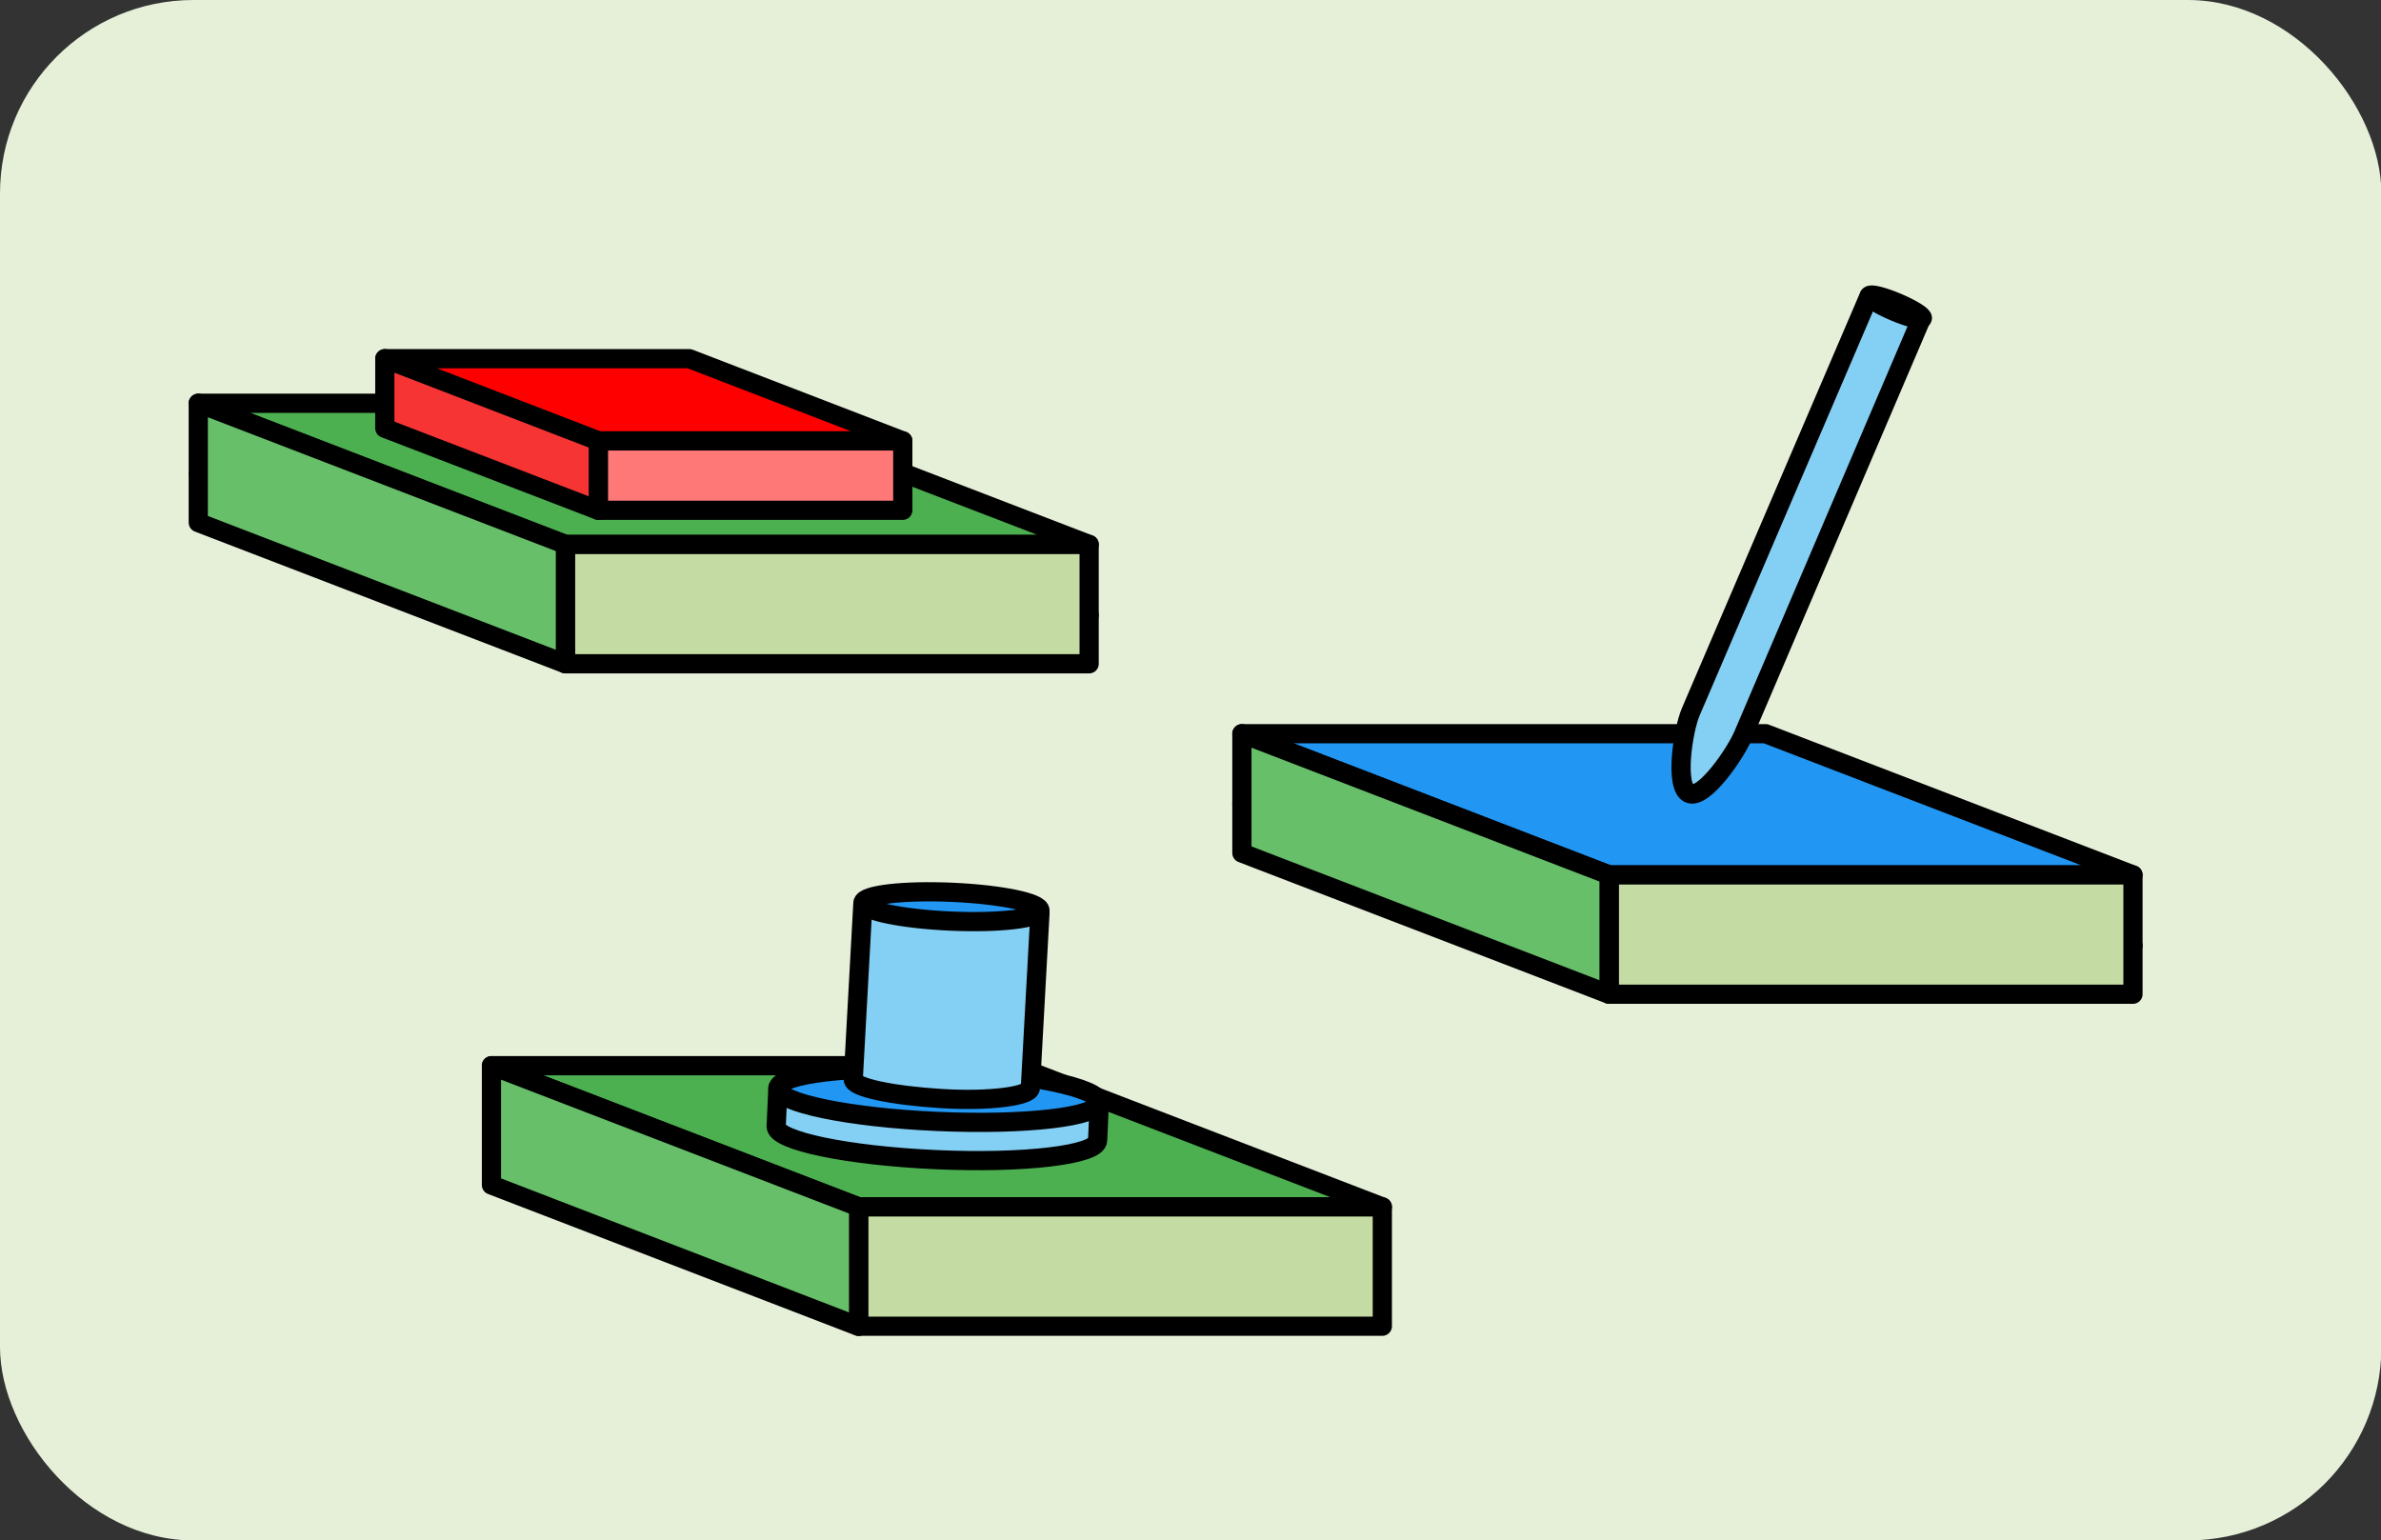 <svg id="Ebene_1" data-name="Ebene 1" xmlns="http://www.w3.org/2000/svg" viewBox="0 0 123.93 80.18"><rect x="0" y="0" width="123.93" height="80.18" fill="#333333" stroke="none"/><defs><style>.cls-1{fill:#e6f0d9;}.cls-2{fill:#4caf50;}.cls-2,.cls-3,.cls-4,.cls-5,.cls-6,.cls-7,.cls-8,.cls-9{stroke:#000;stroke-linecap:round;stroke-linejoin:round;}.cls-3{fill:#c4dca4;}.cls-4{fill:#67bf6a;}.cls-5{fill:red;}.cls-6{fill:#ff7878;}.cls-7{fill:#f73434;}.cls-8{fill:#2196f3;}.cls-9{fill:#84cff4;}</style></defs><rect class="cls-1" width="123.95" height="80.18" rx="10.07"/><polygon class="cls-2" points="56.69 32.02 29.43 32.02 10.32 24.66 37.58 24.66 56.69 32.02"/><polygon class="cls-2" points="56.69 28.34 29.43 28.34 10.32 20.99 37.58 20.99 56.69 28.34"/><rect class="cls-3" x="29.43" y="28.34" width="27.26" height="6.21"/><polygon class="cls-4" points="10.32 20.99 10.32 27.2 29.43 34.55 29.43 28.34 10.32 20.99"/><polygon class="cls-2" points="71.95 62.82 44.69 62.82 25.58 55.47 52.84 55.47 71.95 62.82"/><rect class="cls-3" x="44.69" y="62.82" width="27.26" height="6.21"/><polygon class="cls-4" points="25.58 55.47 25.58 61.68 44.69 69.04 44.69 62.82 25.58 55.47"/><polygon class="cls-2" points="42.53 24.77 30.4 24.77 21.89 21.5 34.02 21.5 42.53 24.77"/><polygon class="cls-5" points="46.99 22.95 31.14 22.95 20.03 18.67 35.88 18.67 46.99 22.95"/><rect class="cls-6" x="31.14" y="22.95" width="15.85" height="3.61"/><polygon class="cls-7" points="20.03 18.67 20.03 22.29 31.14 26.56 31.14 22.95 20.03 18.67"/><polygon class="cls-2" points="111.02 49.22 83.75 49.22 64.64 41.86 91.9 41.86 111.02 49.22"/><polygon class="cls-8" points="111.02 45.54 83.75 45.54 64.64 38.19 91.9 38.19 111.02 45.54"/><rect class="cls-3" x="83.76" y="45.54" width="27.26" height="6.21"/><polygon class="cls-4" points="64.64 38.19 64.64 44.4 83.75 51.75 83.75 45.54 64.64 38.19"/><path class="cls-9" d="M40.49,56.63l-.09,2c0,.75,3.69,1.52,8.31,1.73s8.39-.25,8.42-1l.09-2"/><ellipse class="cls-8" cx="48.85" cy="57" rx="1.36" ry="8.37" transform="translate(-10.23 103.32) rotate(-87.49)"/><path class="cls-9" d="M44.91,47.08l-.5,9.1c0,.42,2,.84,4.58,1s4.62-.14,4.64-.55l.5-9.11"/><ellipse class="cls-8" cx="49.52" cy="47.19" rx="0.75" ry="4.61" transform="translate(0.21 94.6) rotate(-87.49)"/><path class="cls-9" d="M97.28,15.42,88,37.06c-.42,1-.84,3.91-.08,4.24s2.42-2.08,2.83-3.07L100,16.59"/><ellipse class="cls-8" cx="98.67" cy="15.98" rx="0.24" ry="1.5" transform="translate(45.31 100.5) rotate(-66.93)"/></svg>